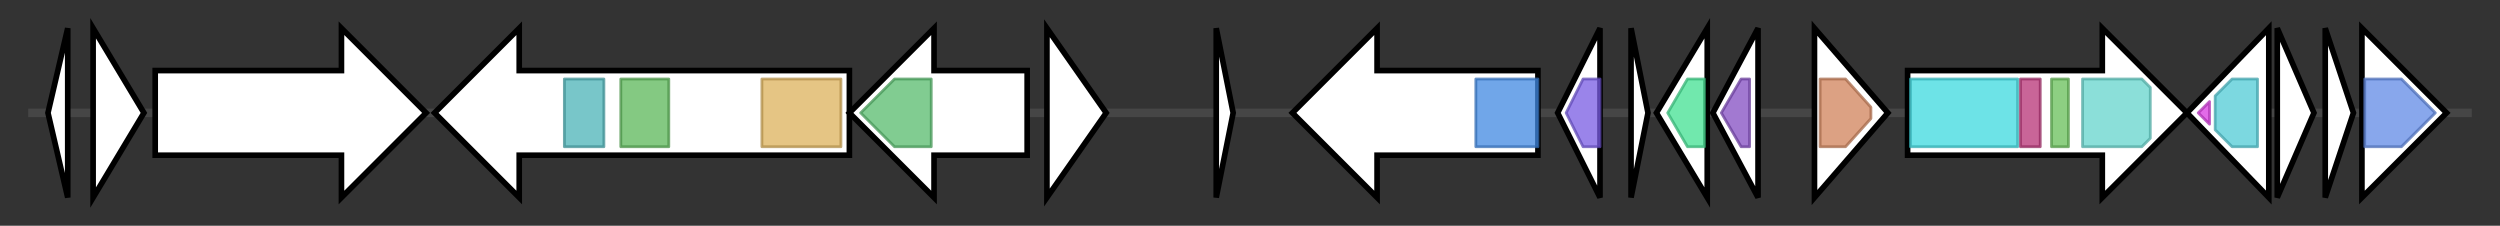 <svg version="1.1" baseProfile="full" xmlns="http://www.w3.org/2000/svg" width="885.933" height="80">
	<rect width="100%" height="100%" fill="#333333" stroke="none"/>
	<g>
		<line x1="10" y1="40.0" x2="875.933" y2="40.0" style="stroke:rgb(70,70,70); stroke-width:3 "/>
		<g>
			<title> (ctg45_4)</title>
			<polygon class=" (ctg45_4)" points="17,40 24,10 24,70" fill="rgb(255,255,255)" fill-opacity="1.0" stroke="rgb(0,0,0)" stroke-width="2"  />
		</g>
		<g>
			<title> (ctg45_5)</title>
			<polygon class=" (ctg45_5)" points="33,10 51,40 33,70" fill="rgb(255,255,255)" fill-opacity="1.0" stroke="rgb(0,0,0)" stroke-width="2"  />
		</g>
		<g>
			<title> (ctg45_6)</title>
			<polygon class=" (ctg45_6)" points="55,25 121,25 121,10 151,40 121,70 121,55 55,55" fill="rgb(255,255,255)" fill-opacity="1.0" stroke="rgb(0,0,0)" stroke-width="2"  />
		</g>
		<g>
			<title> (ctg45_7)</title>
			<polygon class=" (ctg45_7)" points="301,25 184,25 184,10 154,40 184,70 184,55 301,55" fill="rgb(255,255,255)" fill-opacity="1.0" stroke="rgb(0,0,0)" stroke-width="2"  />
			<g>
				<title>TcdB_toxin_midC (PF12255)
"Insecticide toxin TcdB middle/C-terminal region"</title>
				<rect class="PF12255" x="200" y="28" stroke-linejoin="round" width="14" height="24" fill="rgb(75,178,183)" stroke="rgb(60,142,146)" stroke-width="1" opacity="0.75" />
			</g>
			<g>
				<title>TcdB_toxin_midN (PF12256)
"Insecticide toxin TcdB middle/N-terminal region"</title>
				<rect class="PF12256" x="220" y="28" stroke-linejoin="round" width="17" height="24" fill="rgb(91,183,88)" stroke="rgb(72,146,70)" stroke-width="1" opacity="0.75" />
			</g>
			<g>
				<title>SpvB (PF03534)
"Salmonella virulence plasmid 65kDa B protein"</title>
				<rect class="PF03534" x="270" y="28" stroke-linejoin="round" width="28" height="24" fill="rgb(220,177,91)" stroke="rgb(176,141,72)" stroke-width="1" opacity="0.75" />
			</g>
		</g>
		<g>
			<title> (ctg45_8)</title>
			<polygon class=" (ctg45_8)" points="364,25 331,25 331,10 301,40 331,70 331,55 364,55" fill="rgb(255,255,255)" fill-opacity="1.0" stroke="rgb(0,0,0)" stroke-width="2"  />
			<g>
				<title>TcA_TcB_BD (PF18276)
"Tc toxin complex TcA C-terminal TcB-binding domain"</title>
				<polygon class="PF18276" points="305,40 317,28 330,28 330,52 317,52" stroke-linejoin="round" width="29" height="24" fill="rgb(87,187,108)" stroke="rgb(69,149,86)" stroke-width="1" opacity="0.75" />
			</g>
		</g>
		<g>
			<title> (ctg45_9)</title>
			<polygon class=" (ctg45_9)" points="371,10 392,40 371,70" fill="rgb(255,255,255)" fill-opacity="1.0" stroke="rgb(0,0,0)" stroke-width="2"  />
		</g>
		<g>
			<title> (ctg45_10)</title>
			<polygon class=" (ctg45_10)" points="431,10 437,40 431,70" fill="rgb(255,255,255)" fill-opacity="1.0" stroke="rgb(0,0,0)" stroke-width="2"  />
		</g>
		<g>
			<title> (ctg45_11)</title>
			<polygon class=" (ctg45_11)" points="545,25 488,25 488,10 458,40 488,70 488,55 545,55" fill="rgb(255,255,255)" fill-opacity="1.0" stroke="rgb(0,0,0)" stroke-width="2"  />
			<g>
				<title>VRP1 (PF03538)
"Salmonella virulence plasmid 28.1kDa A protein"</title>
				<rect class="PF03538" x="523" y="28" stroke-linejoin="round" width="22" height="24" fill="rgb(64,136,225)" stroke="rgb(51,108,180)" stroke-width="1" opacity="0.75" />
			</g>
		</g>
		<g>
			<title> (ctg45_12)</title>
			<polygon class=" (ctg45_12)" points="552,40 567,10 567,70" fill="rgb(255,255,255)" fill-opacity="1.0" stroke="rgb(0,0,0)" stroke-width="2"  />
			<g>
				<title>Hemerythrin (PF01814)
"Hemerythrin HHE cation binding domain"</title>
				<polygon class="PF01814" points="555,40 561,28 567,28 567,52 561,52 555,40" stroke-linejoin="round" width="12" height="24" fill="rgb(120,91,227)" stroke="rgb(95,72,181)" stroke-width="1" opacity="0.75" />
			</g>
		</g>
		<g>
			<title> (ctg45_13)</title>
			<polygon class=" (ctg45_13)" points="578,10 584,40 578,70" fill="rgb(255,255,255)" fill-opacity="1.0" stroke="rgb(0,0,0)" stroke-width="2"  />
		</g>
		<g>
			<title> (ctg45_14)</title>
			<polygon class=" (ctg45_14)" points="587,40 605,10 605,70" fill="rgb(255,255,255)" fill-opacity="1.0" stroke="rgb(0,0,0)" stroke-width="2"  />
			<g>
				<title>DJ-1_PfpI (PF01965)
"DJ-1/PfpI family"</title>
				<polygon class="PF01965" points="591,40 598,28 604,28 604,52 598,52" stroke-linejoin="round" width="17" height="24" fill="rgb(66,224,145)" stroke="rgb(52,179,116)" stroke-width="1" opacity="0.75" />
			</g>
		</g>
		<g>
			<title> (ctg45_15)</title>
			<polygon class=" (ctg45_15)" points="607,40 623,10 623,70" fill="rgb(255,255,255)" fill-opacity="1.0" stroke="rgb(0,0,0)" stroke-width="2"  />
			<g>
				<title>DUF4142 (PF13628)
"Domain of unknown function (DUF4142)"</title>
				<polygon class="PF13628" points="610,40 617,28 620,28 620,52 617,52" stroke-linejoin="round" width="13" height="24" fill="rgb(131,76,193)" stroke="rgb(104,60,154)" stroke-width="1" opacity="0.75" />
			</g>
		</g>
		<g>
			<title> (ctg45_16)</title>
			<polygon class=" (ctg45_16)" points="643,10 669,40 643,70" fill="rgb(255,255,255)" fill-opacity="1.0" stroke="rgb(0,0,0)" stroke-width="2"  />
			<g>
				<title>Aldolase_II (PF00596)
"Class II Aldolase and Adducin N-terminal domain"</title>
				<polygon class="PF00596" points="645,28 654,28 663,38 663,42 654,52 645,52" stroke-linejoin="round" width="18" height="24" fill="rgb(208,130,90)" stroke="rgb(166,104,72)" stroke-width="1" opacity="0.75" />
			</g>
		</g>
		<g>
			<title> (ctg45_17)</title>
			<polygon class=" (ctg45_17)" points="676,25 745,25 745,10 775,40 745,70 745,55 676,55" fill="rgb(255,255,255)" fill-opacity="1.0" stroke="rgb(0,0,0)" stroke-width="2"  />
			<g>
				<title>AMP-binding (PF00501)
"AMP-binding enzyme"</title>
				<rect class="PF00501" x="677" y="28" stroke-linejoin="round" width="38" height="24" fill="rgb(60,217,223)" stroke="rgb(48,173,178)" stroke-width="1" opacity="0.75" />
			</g>
			<g>
				<title>AMP-binding_C (PF13193)
"AMP-binding enzyme C-terminal domain"</title>
				<rect class="PF13193" x="716" y="28" stroke-linejoin="round" width="7" height="24" fill="rgb(182,50,118)" stroke="rgb(145,39,94)" stroke-width="1" opacity="0.75" />
			</g>
			<g>
				<title>PP-binding (PF00550)
"Phosphopantetheine attachment site"</title>
				<rect class="PF00550" x="727" y="28" stroke-linejoin="round" width="6" height="24" fill="rgb(103,191,88)" stroke="rgb(82,152,70)" stroke-width="1" opacity="0.75" />
			</g>
			<g>
				<title>NAD_binding_4 (PF07993)
"Male sterility protein"</title>
				<polygon class="PF07993" points="738,28 759,28 762,31 762,49 759,52 738,52" stroke-linejoin="round" width="24" height="24" fill="rgb(100,212,204)" stroke="rgb(80,169,163)" stroke-width="1" opacity="0.75" />
			</g>
		</g>
		<g>
			<title> (ctg45_18)</title>
			<polygon class=" (ctg45_18)" points="775,40 804,10 804,70" fill="rgb(255,255,255)" fill-opacity="1.0" stroke="rgb(0,0,0)" stroke-width="2"  />
			<g>
				<title>HTH_18 (PF12833)
"Helix-turn-helix domain"</title>
				<polygon class="PF12833" points="779,40 783,36 783,44" stroke-linejoin="round" width="7" height="24" fill="rgb(216,58,224)" stroke="rgb(172,46,179)" stroke-width="1" opacity="0.75" />
			</g>
			<g>
				<title>AraC_binding (PF02311)
"AraC-like ligand binding domain"</title>
				<polygon class="PF02311" points="785,34 791,28 800,28 800,52 791,52 785,46" stroke-linejoin="round" width="15" height="24" fill="rgb(81,203,213)" stroke="rgb(64,162,170)" stroke-width="1" opacity="0.75" />
			</g>
		</g>
		<g>
			<title> (ctg45_19)</title>
			<polygon class=" (ctg45_19)" points="807,10 820,40 807,70" fill="rgb(255,255,255)" fill-opacity="1.0" stroke="rgb(0,0,0)" stroke-width="2"  />
		</g>
		<g>
			<title> (ctg45_20)</title>
			<polygon class=" (ctg45_20)" points="824,10 834,40 824,70" fill="rgb(255,255,255)" fill-opacity="1.0" stroke="rgb(0,0,0)" stroke-width="2"  />
		</g>
		<g>
			<title> (ctg45_21)</title>
			<polygon class=" (ctg45_21)" points="837,25 837,25 837,10 867,40 837,70 837,55 837,55" fill="rgb(255,255,255)" fill-opacity="1.0" stroke="rgb(0,0,0)" stroke-width="2"  />
			<g>
				<title>Glutaminase (PF04960)
"Glutaminase"</title>
				<polygon class="PF04960" points="838,28 851,28 863,40 851,52 838,52" stroke-linejoin="round" width="28" height="24" fill="rgb(96,137,229)" stroke="rgb(76,109,183)" stroke-width="1" opacity="0.75" />
			</g>
		</g>
	</g>
</svg>
